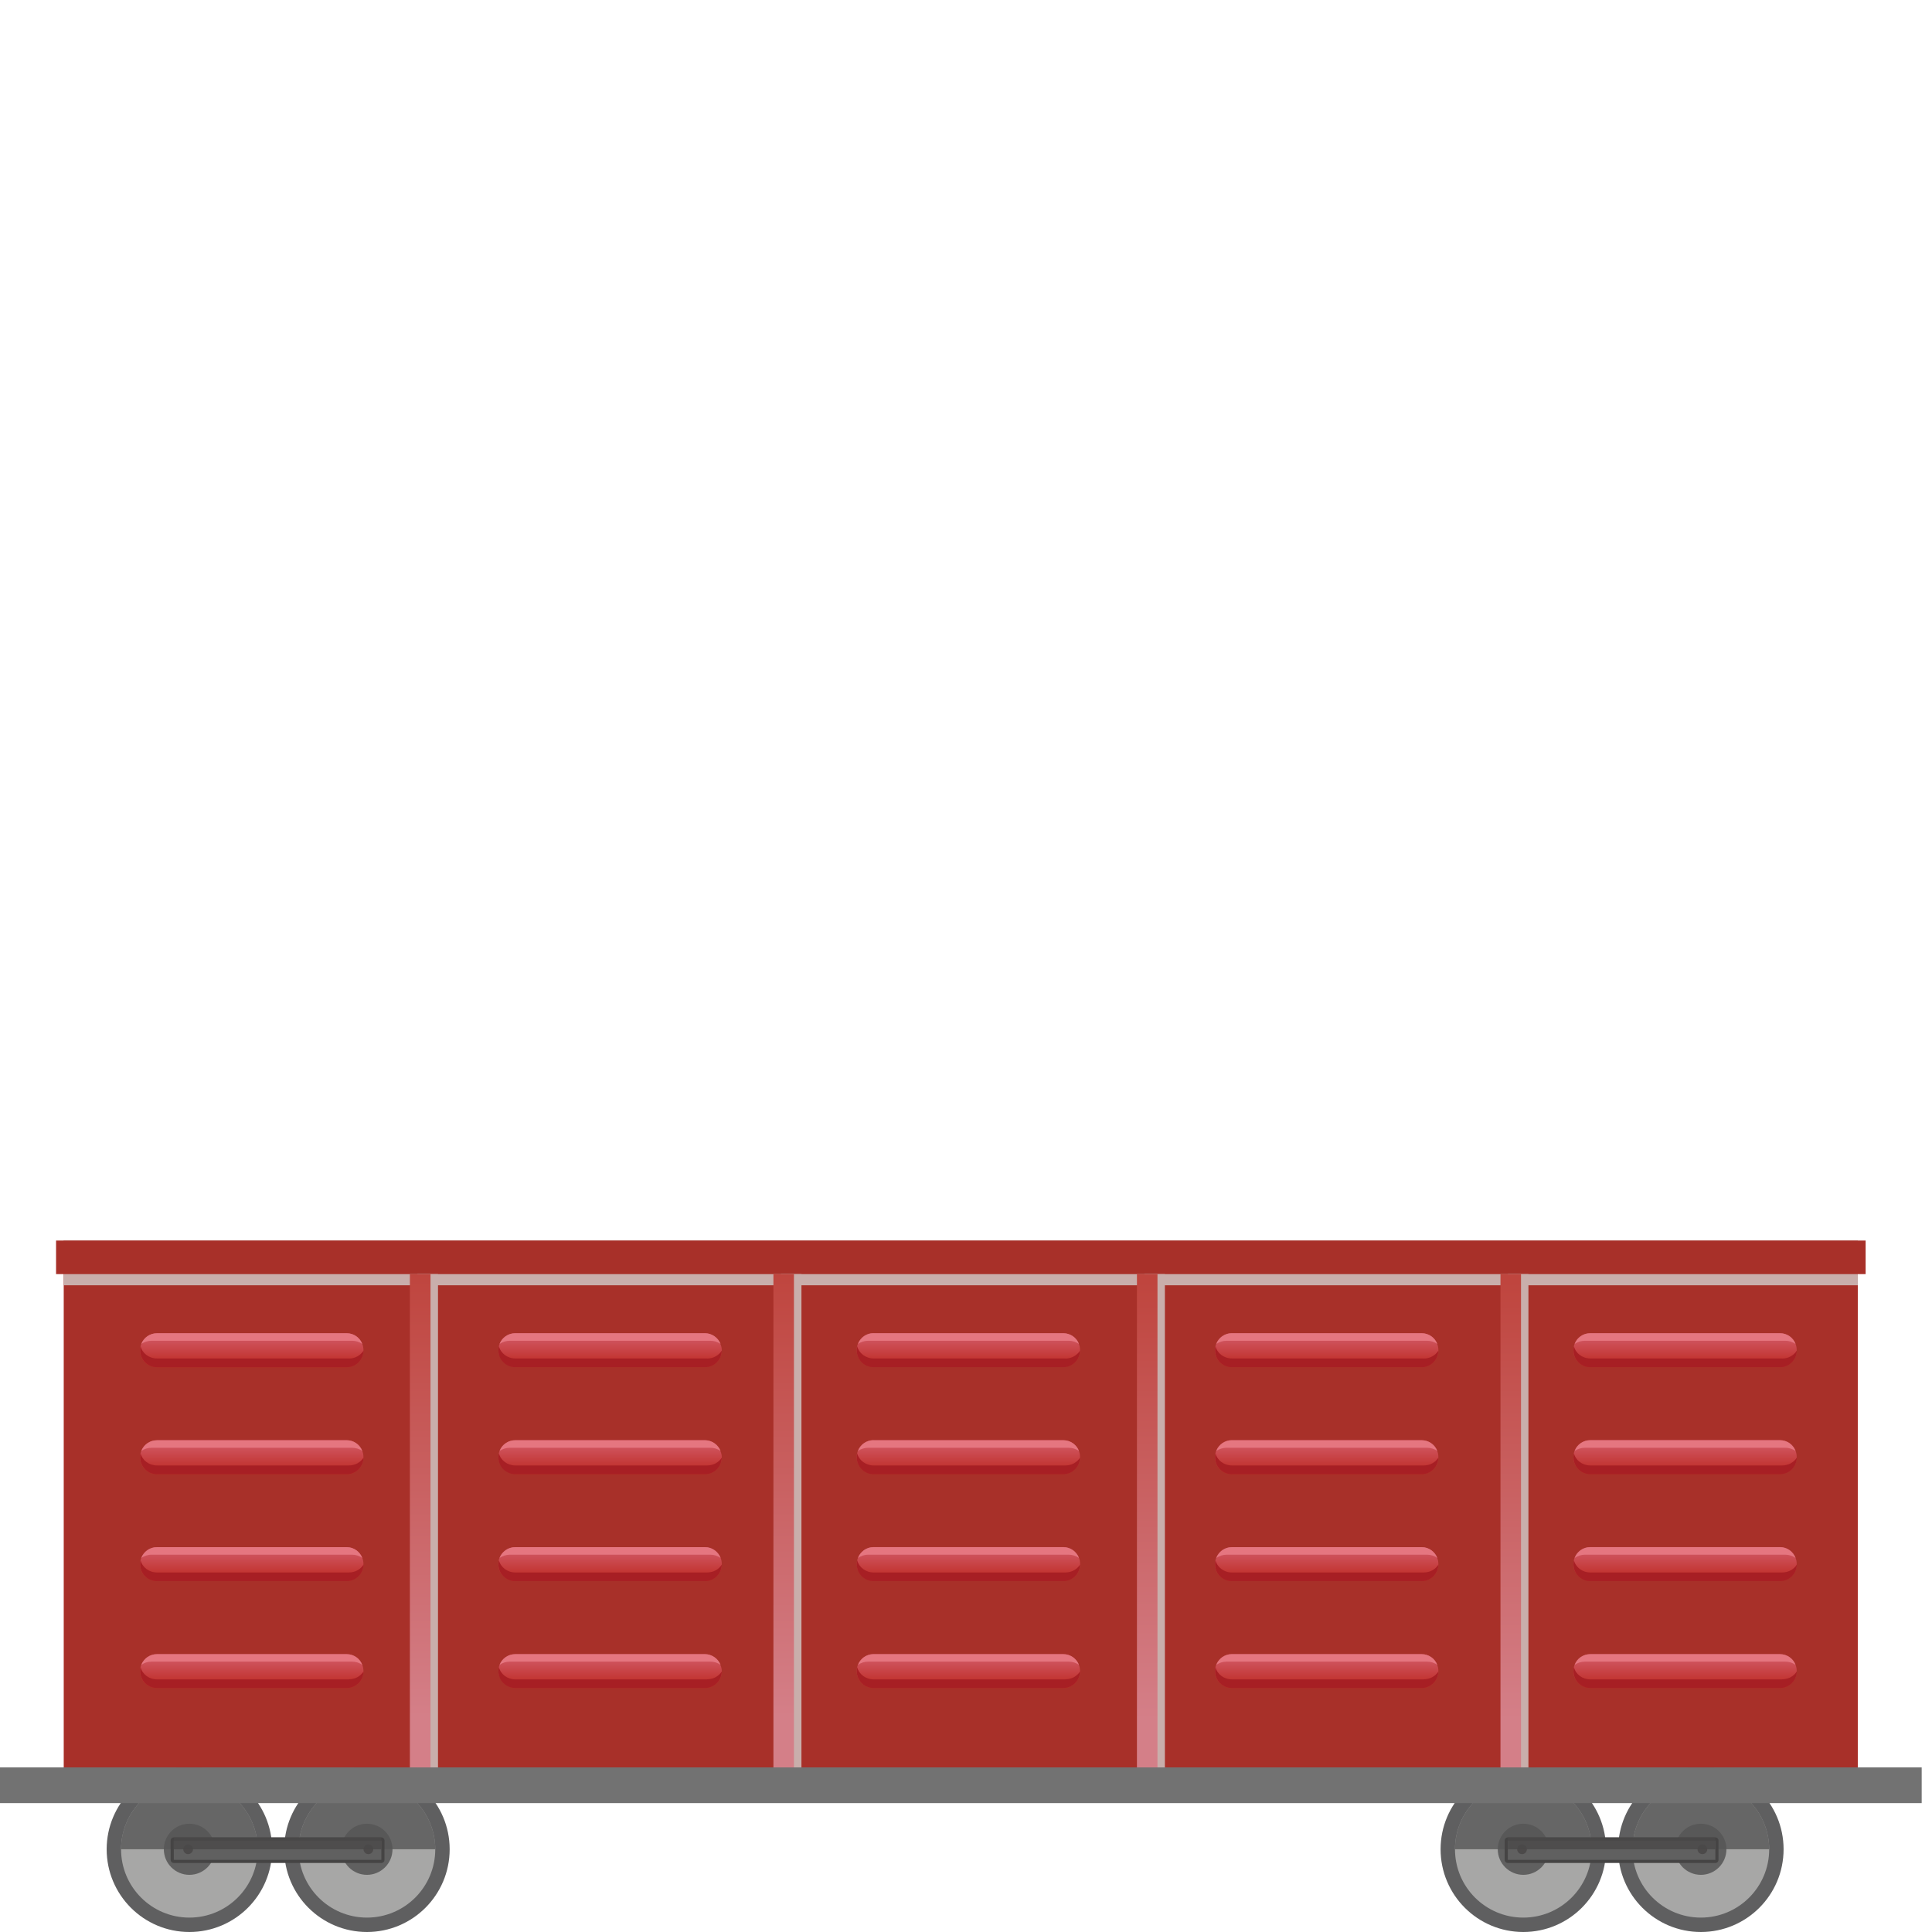 <?xml version="1.0" encoding="UTF-8"?>
<svg xmlns="http://www.w3.org/2000/svg" xmlns:xlink="http://www.w3.org/1999/xlink" viewBox="0 0 226.77 226.77">
  <defs>
    <linearGradient id="uuid-ba7c491f-54f3-45aa-8b95-700722935736" x1="91.99" y1="149.4" x2="91.99" y2="207.21" gradientUnits="userSpaceOnUse">
      <stop offset="0" stop-color="#bf453e"/>
      <stop offset=".9" stop-color="#d47f88"/>
    </linearGradient>
    <linearGradient id="uuid-1e6afaa9-4773-4776-a4bd-15be20c6bd2d" x1="49.32" x2="49.32" xlink:href="#uuid-ba7c491f-54f3-45aa-8b95-700722935736"/>
    <linearGradient id="uuid-9bef6537-a979-42f2-9d0c-2261e241a16b" x1="50.15" y1="287.4" x2="50.15" y2="345.2" gradientTransform="translate(127.17 495) scale(1 -1)" gradientUnits="userSpaceOnUse">
      <stop offset=".1" stop-color="#d47f88"/>
      <stop offset=".99" stop-color="#bf453e"/>
    </linearGradient>
    <linearGradient id="uuid-19d64fec-9bb2-4b6e-be7b-31d623aae2b2" x1="7.48" x2="7.48" xlink:href="#uuid-9bef6537-a979-42f2-9d0c-2261e241a16b"/>
    <linearGradient id="uuid-0e95fa16-8a1e-41af-b3ed-c25617b5f62b" x1="29.55" y1="156.48" x2="29.55" y2="160.45" gradientUnits="userSpaceOnUse">
      <stop offset=".1" stop-color="#d15965"/>
      <stop offset=".99" stop-color="#bd2820"/>
    </linearGradient>
    <linearGradient id="uuid-36389c1d-ae4f-427b-938c-7b3fd93799aa" y1="169.04" y2="173.01" xlink:href="#uuid-0e95fa16-8a1e-41af-b3ed-c25617b5f62b"/>
    <linearGradient id="uuid-73958d92-5d88-4e04-b3fe-9d651480ddcc" y1="181.59" y2="185.56" xlink:href="#uuid-0e95fa16-8a1e-41af-b3ed-c25617b5f62b"/>
    <linearGradient id="uuid-c8217a23-5f13-4617-bb77-5660bf6d5c81" y1="194.15" y2="198.11" xlink:href="#uuid-0e95fa16-8a1e-41af-b3ed-c25617b5f62b"/>
    <linearGradient id="uuid-85e60d35-a020-4b90-957a-0010149a402f" x1="71.61" x2="71.61" xlink:href="#uuid-0e95fa16-8a1e-41af-b3ed-c25617b5f62b"/>
    <linearGradient id="uuid-6351cff2-ed51-40e2-b483-c08b80e1f771" x1="71.61" y1="169.04" x2="71.61" y2="173.01" xlink:href="#uuid-0e95fa16-8a1e-41af-b3ed-c25617b5f62b"/>
    <linearGradient id="uuid-81174584-0a5f-42e5-af8f-e09d88af67f2" x1="71.61" y1="181.59" x2="71.61" y2="185.56" xlink:href="#uuid-0e95fa16-8a1e-41af-b3ed-c25617b5f62b"/>
    <linearGradient id="uuid-56c80c3b-a319-4f70-895f-0b759b2b1507" x1="71.61" y1="194.15" x2="71.61" y2="198.11" xlink:href="#uuid-0e95fa16-8a1e-41af-b3ed-c25617b5f62b"/>
    <linearGradient id="uuid-a7a667cf-81f0-4641-84d8-a7e4aa96831c" x1="113.67" x2="113.67" xlink:href="#uuid-0e95fa16-8a1e-41af-b3ed-c25617b5f62b"/>
    <linearGradient id="uuid-3e9bf720-0e69-4d39-92a9-794355359155" x1="113.67" y1="169.04" x2="113.67" y2="173.01" xlink:href="#uuid-0e95fa16-8a1e-41af-b3ed-c25617b5f62b"/>
    <linearGradient id="uuid-55f75209-ff8b-43d3-9364-204443e08441" x1="113.67" y1="181.59" x2="113.67" y2="185.56" xlink:href="#uuid-0e95fa16-8a1e-41af-b3ed-c25617b5f62b"/>
    <linearGradient id="uuid-35a3aa56-241f-4efa-9bee-92e0ce1cb062" x1="113.67" y1="194.15" x2="113.67" y2="198.11" xlink:href="#uuid-0e95fa16-8a1e-41af-b3ed-c25617b5f62b"/>
    <linearGradient id="uuid-b7faab73-fede-4f89-864f-d05237fdabea" x1="155.73" x2="155.73" xlink:href="#uuid-0e95fa16-8a1e-41af-b3ed-c25617b5f62b"/>
    <linearGradient id="uuid-c284a700-f6ef-40a3-91ce-2343af7eb1bc" x1="155.73" y1="169.04" x2="155.73" y2="173.01" xlink:href="#uuid-0e95fa16-8a1e-41af-b3ed-c25617b5f62b"/>
    <linearGradient id="uuid-9019f097-c93b-4aa1-8d9c-04b5cd6ea7c8" x1="155.73" y1="181.59" x2="155.73" y2="185.56" xlink:href="#uuid-0e95fa16-8a1e-41af-b3ed-c25617b5f62b"/>
    <linearGradient id="uuid-75b653ea-7297-4d28-ad0e-078760ec7881" x1="155.73" y1="194.15" x2="155.73" y2="198.11" xlink:href="#uuid-0e95fa16-8a1e-41af-b3ed-c25617b5f62b"/>
    <linearGradient id="uuid-9dc655d5-5265-4760-bbaa-dbb0a699370a" x1="197.78" x2="197.78" xlink:href="#uuid-0e95fa16-8a1e-41af-b3ed-c25617b5f62b"/>
    <linearGradient id="uuid-0fb82d10-f786-45f7-b1d7-bf47a0b9751a" x1="197.78" y1="169.04" x2="197.78" y2="173.01" xlink:href="#uuid-0e95fa16-8a1e-41af-b3ed-c25617b5f62b"/>
    <linearGradient id="uuid-34e86b00-1033-4131-8e9f-517475b118a5" x1="197.78" y1="181.59" x2="197.78" y2="185.56" xlink:href="#uuid-0e95fa16-8a1e-41af-b3ed-c25617b5f62b"/>
    <linearGradient id="uuid-f352e5a1-65f7-45e7-8c2d-b81d7f94fd55" x1="197.78" y1="194.15" x2="197.78" y2="198.11" xlink:href="#uuid-0e95fa16-8a1e-41af-b3ed-c25617b5f62b"/>
  </defs>
  <g style="isolation: isolate;">
    <g id="uuid-074849c4-c897-41c8-923f-50defc804f2a" data-name="圖層 1">
      <g>
        <path d="M208.33,207.45h.2c-.07,0-.14,0-.2,0h0Z" style="fill: #e5e5e5;"/>
        <g>
          <g>
            <g>
              <circle cx="22.23" cy="217.06" r="8.02" style="fill: none; stroke: #5f5f60; stroke-miterlimit: 10; stroke-width: 3.38px;"/>
              <circle cx="22.23" cy="217.06" r="8.02" style="fill: #a7a7a6;"/>
              <circle cx="22.23" cy="217.06" r="3" style="fill: #606060;"/>
              <path d="M22.23,209.04c-4.43,0-8.02,3.59-8.02,8.02h16.04c0-4.43-3.59-8.02-8.02-8.02Z" style="fill: #565657; opacity: .8;"/>
            </g>
            <g>
              <circle cx="43.07" cy="217.06" r="8.02" style="fill: none; stroke: #5f5f60; stroke-miterlimit: 10; stroke-width: 3.38px;"/>
              <circle cx="43.07" cy="217.06" r="8.02" style="fill: #a7a7a6;"/>
              <circle cx="43.07" cy="217.06" r="3" style="fill: #606060;"/>
              <path d="M43.07,209.04c-4.43,0-8.02,3.59-8.02,8.02h16.04c0-4.43-3.59-8.02-8.02-8.02Z" style="fill: #565657; opacity: .8;"/>
            </g>
            <g>
              <rect x="20.4" y="216.04" width="24.36" height="2.26" style="fill: none; stroke: #454444; stroke-linecap: round; stroke-linejoin: round; stroke-width: .74px;"/>
              <rect x="20.4" y="216.04" width="24.36" height="2.26" style="fill: #606060;"/>
              <circle cx="22.08" cy="217.06" r=".57" style="fill: #4c4a4a;"/>
              <circle cx="43.24" cy="217.06" r=".57" style="fill: #4c4a4a;"/>
              <rect x="20.4" y="215.67" width="24.36" height="1.39" style="fill: #4a4949; opacity: .8;"/>
            </g>
          </g>
          <g>
            <g>
              <circle cx="178.8" cy="217.06" r="8.02" style="fill: none; stroke: #5f5f60; stroke-miterlimit: 10; stroke-width: 3.38px;"/>
              <circle cx="178.8" cy="217.06" r="8.02" style="fill: #a7a7a6;"/>
              <circle cx="178.8" cy="217.06" r="3" style="fill: #606060;"/>
              <path d="M178.8,209.04c-4.43,0-8.02,3.59-8.02,8.02h16.04c0-4.43-3.59-8.02-8.02-8.02Z" style="fill: #565657; opacity: .8;"/>
            </g>
            <g>
              <circle cx="199.64" cy="217.06" r="8.02" style="fill: none; stroke: #5f5f60; stroke-miterlimit: 10; stroke-width: 3.38px;"/>
              <circle cx="199.64" cy="217.06" r="8.02" style="fill: #a7a7a6;"/>
              <circle cx="199.64" cy="217.06" r="3" style="fill: #606060;"/>
              <path d="M199.64,209.04c-4.43,0-8.02,3.59-8.02,8.02h16.04c0-4.43-3.59-8.02-8.02-8.02Z" style="fill: #565657; opacity: .8;"/>
            </g>
            <g>
              <rect x="176.98" y="216.04" width="24.36" height="2.26" style="fill: none; stroke: #454444; stroke-linecap: round; stroke-linejoin: round; stroke-width: .74px;"/>
              <rect x="176.98" y="216.04" width="24.36" height="2.26" style="fill: #606060;"/>
              <circle cx="178.65" cy="217.06" r=".57" style="fill: #4c4a4a;"/>
              <circle cx="199.82" cy="217.06" r=".57" style="fill: #4c4a4a;"/>
              <rect x="176.98" y="215.67" width="24.36" height="1.39" style="fill: #4a4949; opacity: .8;"/>
            </g>
          </g>
          <rect y="207.45" width="225.56" height="4.19" style="fill: #727272;"/>
        </g>
        <g>
          <rect x="7.48" y="145.61" width="210.58" height="61.84" style="fill: #a83029;"/>
          <rect x="7.48" y="145.61" width="210.58" height="5.25" style="fill: #c9aeab; mix-blend-mode: multiply;"/>
          <rect x="6.58" y="145.61" width="212.4" height="3.94" style="fill: #a83029;"/>
          <g>
            <rect x="91.66" y="149.55" width="2.41" height="57.9" style="fill: #c9aeab; mix-blend-mode: multiply;"/>
            <rect x="90.78" y="149.55" width="2.41" height="57.9" style="fill: url(#uuid-ba7c491f-54f3-45aa-8b95-700722935736);"/>
          </g>
          <g>
            <rect x="48.99" y="149.55" width="2.42" height="57.9" style="fill: #c9aeab; mix-blend-mode: multiply;"/>
            <rect x="48.11" y="149.55" width="2.42" height="57.9" style="fill: url(#uuid-1e6afaa9-4773-4776-a4bd-15be20c6bd2d);"/>
          </g>
          <g>
            <rect x="176.99" y="149.55" width="2.41" height="57.9" style="fill: #c9aeab; mix-blend-mode: multiply;"/>
            <rect x="176.12" y="149.55" width="2.41" height="57.9" style="fill: url(#uuid-9bef6537-a979-42f2-9d0c-2261e241a16b);"/>
          </g>
          <g>
            <rect x="134.32" y="149.55" width="2.41" height="57.9" style="fill: #c9aeab; mix-blend-mode: multiply;"/>
            <rect x="133.45" y="149.55" width="2.41" height="57.9" style="fill: url(#uuid-19d64fec-9bb2-4b6e-be7b-31d623aae2b2);"/>
          </g>
          <g>
            <g>
              <path d="M18.41,156.49h22.28c1.08,0,1.97.88,1.97,1.97v.05c0,1.08-.88,1.97-1.97,1.97h-22.28c-1.09,0-1.97-.88-1.97-1.97v-.04c0-1.09.88-1.97,1.97-1.97Z" style="fill: url(#uuid-0e95fa16-8a1e-41af-b3ed-c25617b5f62b);"/>
              <path d="M40.95,159.45h-22.52c-.94,0-1.73-.61-1.93-1.44-.03.14-.05.29-.05.45v.04c0,1.09.88,1.97,1.97,1.97h22.28c1.08,0,1.95-.86,1.97-1.94-.35.55-.98.93-1.71.93Z" style="fill: #a71f24;"/>
              <path d="M17.79,157.37h23.52c.46,0,.87.14,1.21.37-.28-.73-.99-1.25-1.82-1.25h-22.28c-.83,0-1.54.52-1.83,1.25.34-.23.75-.37,1.21-.37Z" style="fill: #e57680;"/>
            </g>
            <g>
              <path d="M18.41,169.05h22.28c1.08,0,1.97.88,1.97,1.97v.05c0,1.08-.88,1.97-1.97,1.97h-22.28c-1.09,0-1.97-.88-1.97-1.97v-.04c0-1.09.88-1.97,1.97-1.97Z" style="fill: url(#uuid-36389c1d-ae4f-427b-938c-7b3fd93799aa);"/>
              <path d="M40.95,172.01h-22.52c-.94,0-1.73-.61-1.93-1.43-.03.14-.05.28-.05.44v.04c0,1.08.88,1.97,1.97,1.97h22.28c1.08,0,1.95-.87,1.97-1.94-.35.55-.98.92-1.71.92Z" style="fill: #a71f24;"/>
              <path d="M17.79,169.93h23.52c.46,0,.87.14,1.21.37-.28-.73-.99-1.25-1.82-1.25h-22.28c-.83,0-1.54.52-1.83,1.25.34-.23.75-.37,1.21-.37Z" style="fill: #e57680;"/>
            </g>
            <g>
              <path d="M18.41,181.6h22.28c1.08,0,1.97.88,1.97,1.97v.04c0,1.09-.88,1.97-1.97,1.97h-22.28c-1.09,0-1.97-.88-1.97-1.97v-.04c0-1.09.88-1.97,1.97-1.97Z" style="fill: url(#uuid-73958d92-5d88-4e04-b3fe-9d651480ddcc);"/>
              <path d="M40.95,184.57h-22.52c-.94,0-1.73-.61-1.93-1.44-.03.14-.05.29-.05.44v.04c0,1.09.88,1.97,1.97,1.97h22.28c1.08,0,1.95-.86,1.97-1.93-.35.55-.98.92-1.71.92Z" style="fill: #a71f24;"/>
              <path d="M17.79,182.48h23.52c.46,0,.87.14,1.21.38-.28-.73-.99-1.26-1.82-1.26h-22.28c-.83,0-1.54.53-1.83,1.26.34-.23.75-.38,1.21-.38Z" style="fill: #e57680;"/>
            </g>
            <g>
              <path d="M40.69,198.13h-22.28c-1.09,0-1.97-.88-1.97-1.96v-.04c0-1.09.88-1.97,1.97-1.97h22.28c1.09,0,1.97.88,1.97,1.97v.04c0,1.08-.88,1.96-1.97,1.96Z" style="fill: url(#uuid-c8217a23-5f13-4617-bb77-5660bf6d5c81);"/>
              <path d="M40.95,197.12h-22.52c-.94,0-1.73-.61-1.93-1.44-.03.14-.05.29-.05.44v.03c0,1.09.88,1.97,1.97,1.97h22.28c1.08,0,1.95-.86,1.97-1.93-.35.55-.98.92-1.71.92Z" style="fill: #a71f24;"/>
              <path d="M17.79,195.03h23.52c.46,0,.87.14,1.21.38-.28-.73-.99-1.25-1.82-1.25h-22.28c-.83,0-1.54.52-1.83,1.25.34-.24.75-.38,1.21-.38Z" style="fill: #e57680;"/>
            </g>
          </g>
          <g>
            <g>
              <rect x="58.5" y="156.49" width="26.22" height="3.98" rx="1.97" ry="1.97" style="fill: url(#uuid-85e60d35-a020-4b90-957a-0010149a402f);"/>
              <path d="M83.01,159.45h-22.52c-.94,0-1.73-.61-1.93-1.44-.03.14-.06.29-.06.45v.04c0,1.09.88,1.97,1.97,1.97h22.29c1.07,0,1.94-.86,1.96-1.94-.35.55-.98.93-1.71.93Z" style="fill: #a71f24;"/>
              <path d="M59.85,157.37h23.52c.45,0,.87.14,1.21.37-.29-.73-1-1.25-1.82-1.25h-22.29c-.83,0-1.54.52-1.83,1.25.34-.23.76-.37,1.22-.37Z" style="fill: #e57680;"/>
            </g>
            <g>
              <rect x="58.5" y="169.05" width="26.22" height="3.98" rx="1.97" ry="1.97" style="fill: url(#uuid-6351cff2-ed51-40e2-b483-c08b80e1f771);"/>
              <path d="M83.01,172.01h-22.52c-.94,0-1.73-.61-1.93-1.43-.03.14-.06.28-.06.44v.04c0,1.08.88,1.97,1.97,1.97h22.29c1.07,0,1.94-.87,1.96-1.94-.35.55-.98.92-1.71.92Z" style="fill: #a71f24;"/>
              <path d="M59.85,169.93h23.52c.45,0,.87.14,1.21.37-.29-.73-1-1.25-1.82-1.25h-22.29c-.83,0-1.54.52-1.83,1.25.34-.23.76-.37,1.22-.37Z" style="fill: #e57680;"/>
            </g>
            <g>
              <path d="M60.46,181.6h22.29c1.08,0,1.97.88,1.97,1.97v.04c0,1.09-.88,1.97-1.97,1.97h-22.29c-1.08,0-1.97-.88-1.97-1.97v-.04c0-1.08.88-1.97,1.97-1.97Z" style="fill: url(#uuid-81174584-0a5f-42e5-af8f-e09d88af67f2);"/>
              <path d="M83.01,184.57h-22.52c-.94,0-1.73-.61-1.93-1.44-.03.14-.06.29-.06.44v.04c0,1.09.88,1.97,1.97,1.97h22.29c1.07,0,1.94-.86,1.96-1.93-.35.55-.98.92-1.71.92Z" style="fill: #a71f24;"/>
              <path d="M59.85,182.48h23.52c.45,0,.87.14,1.21.38-.29-.73-1-1.26-1.82-1.26h-22.29c-.83,0-1.54.53-1.83,1.26.34-.23.76-.38,1.22-.38Z" style="fill: #e57680;"/>
            </g>
            <g>
              <rect x="58.5" y="194.16" width="26.22" height="3.97" rx="1.97" ry="1.97" style="fill: url(#uuid-56c80c3b-a319-4f70-895f-0b759b2b1507);"/>
              <path d="M83.01,197.12h-22.52c-.94,0-1.73-.61-1.93-1.44-.03.14-.06.29-.06.44v.03c0,1.09.88,1.97,1.97,1.97h22.29c1.07,0,1.94-.86,1.96-1.93-.35.55-.98.92-1.71.92Z" style="fill: #a71f24;"/>
              <path d="M59.85,195.03h23.52c.45,0,.87.14,1.21.38-.29-.73-1-1.25-1.82-1.25h-22.29c-.83,0-1.54.52-1.83,1.25.34-.24.76-.38,1.22-.38Z" style="fill: #e57680;"/>
            </g>
          </g>
          <g>
            <g>
              <path d="M102.53,156.49h22.28c1.08,0,1.96.88,1.96,1.96v.05c0,1.08-.88,1.96-1.96,1.96h-22.28c-1.08,0-1.97-.88-1.97-1.97v-.05c0-1.08.88-1.97,1.97-1.97Z" style="fill: url(#uuid-a7a667cf-81f0-4641-84d8-a7e4aa96831c);"/>
              <path d="M125.06,159.45h-22.51c-.94,0-1.73-.61-1.94-1.44-.03.14-.05.29-.05.45v.04c0,1.09.88,1.97,1.96,1.97h22.28c1.08,0,1.95-.86,1.97-1.94-.35.55-.98.93-1.71.93Z" style="fill: #a71f24;"/>
              <path d="M101.91,157.37h23.52c.45,0,.87.14,1.21.37-.28-.73-1-1.25-1.83-1.25h-22.28c-.83,0-1.54.52-1.82,1.25.34-.23.75-.37,1.21-.37Z" style="fill: #e57680;"/>
            </g>
            <g>
              <path d="M102.53,169.05h22.28c1.08,0,1.96.88,1.96,1.96v.05c0,1.08-.88,1.96-1.96,1.96h-22.28c-1.08,0-1.97-.88-1.97-1.97v-.05c0-1.08.88-1.97,1.97-1.97Z" style="fill: url(#uuid-3e9bf720-0e69-4d39-92a9-794355359155);"/>
              <path d="M125.06,172.01h-22.51c-.94,0-1.73-.61-1.94-1.43-.03.14-.05.28-.05.44v.04c0,1.08.88,1.97,1.96,1.97h22.28c1.08,0,1.95-.87,1.97-1.94-.35.55-.98.92-1.71.92Z" style="fill: #a71f24;"/>
              <path d="M101.91,169.93h23.52c.45,0,.87.14,1.21.37-.28-.73-1-1.25-1.83-1.25h-22.28c-.83,0-1.54.52-1.82,1.25.34-.23.75-.37,1.21-.37Z" style="fill: #e57680;"/>
            </g>
            <g>
              <path d="M124.81,185.57h-22.28c-1.09,0-1.96-.88-1.96-1.97v-.04c0-1.08.88-1.97,1.96-1.97h22.28c1.09,0,1.97.89,1.97,1.97v.04c0,1.09-.88,1.97-1.97,1.97Z" style="fill: url(#uuid-55f75209-ff8b-43d3-9364-204443e08441);"/>
              <path d="M125.06,184.57h-22.51c-.94,0-1.73-.61-1.94-1.44-.03.14-.05.29-.05.44v.04c0,1.09.88,1.97,1.96,1.97h22.28c1.08,0,1.95-.86,1.97-1.93-.35.55-.98.92-1.71.92Z" style="fill: #a71f24;"/>
              <path d="M101.91,182.48h23.52c.45,0,.87.14,1.21.38-.28-.73-1-1.26-1.83-1.26h-22.28c-.83,0-1.54.53-1.82,1.26.34-.23.75-.38,1.21-.38Z" style="fill: #e57680;"/>
            </g>
            <g>
              <path d="M102.53,194.16h22.28c1.08,0,1.96.88,1.96,1.96v.05c0,1.08-.88,1.96-1.96,1.96h-22.28c-1.08,0-1.97-.88-1.97-1.97v-.04c0-1.08.88-1.97,1.97-1.97Z" style="fill: url(#uuid-35a3aa56-241f-4efa-9bee-92e0ce1cb062);"/>
              <path d="M125.06,197.12h-22.51c-.94,0-1.73-.61-1.94-1.44-.03.14-.05.29-.05.44v.03c0,1.09.88,1.97,1.96,1.97h22.28c1.08,0,1.95-.86,1.97-1.93-.35.55-.98.92-1.71.92Z" style="fill: #a71f24;"/>
              <path d="M101.91,195.03h23.52c.45,0,.87.14,1.21.38-.28-.73-1-1.25-1.83-1.25h-22.28c-.83,0-1.54.52-1.82,1.25.34-.24.75-.38,1.21-.38Z" style="fill: #e57680;"/>
            </g>
          </g>
          <g>
            <g>
              <path d="M144.58,156.49h22.28c1.09,0,1.97.88,1.97,1.97v.04c0,1.09-.88,1.97-1.97,1.97h-22.28c-1.08,0-1.97-.88-1.97-1.97v-.05c0-1.08.88-1.97,1.97-1.97Z" style="fill: url(#uuid-b7faab73-fede-4f89-864f-d05237fdabea);"/>
              <path d="M167.12,159.45h-22.52c-.94,0-1.73-.61-1.93-1.44-.03.14-.05.29-.05.45v.04c0,1.09.88,1.97,1.97,1.97h22.28c1.07,0,1.94-.86,1.96-1.94-.34.55-.98.93-1.71.93Z" style="fill: #a71f24;"/>
              <path d="M143.97,157.37h23.52c.46,0,.87.14,1.21.37-.28-.73-.99-1.25-1.82-1.25h-22.28c-.83,0-1.55.52-1.83,1.25.35-.23.76-.37,1.21-.37Z" style="fill: #e57680;"/>
            </g>
            <g>
              <path d="M144.58,169.05h22.28c1.09,0,1.97.88,1.97,1.97v.04c0,1.09-.88,1.97-1.97,1.97h-22.28c-1.08,0-1.97-.88-1.97-1.97v-.05c0-1.08.88-1.97,1.97-1.97Z" style="fill: url(#uuid-c284a700-f6ef-40a3-91ce-2343af7eb1bc);"/>
              <path d="M167.12,172.01h-22.52c-.94,0-1.73-.61-1.93-1.43-.03.14-.05.28-.05.44v.04c0,1.08.88,1.97,1.97,1.97h22.28c1.07,0,1.94-.87,1.96-1.94-.34.55-.98.92-1.71.92Z" style="fill: #a71f24;"/>
              <path d="M143.97,169.93h23.52c.46,0,.87.14,1.21.37-.28-.73-.99-1.25-1.82-1.25h-22.28c-.83,0-1.55.52-1.83,1.25.35-.23.76-.37,1.21-.37Z" style="fill: #e57680;"/>
            </g>
            <g>
              <path d="M144.58,181.6h22.28c1.09,0,1.97.88,1.97,1.97v.04c0,1.09-.88,1.97-1.97,1.97h-22.28c-1.08,0-1.97-.88-1.97-1.97v-.04c0-1.08.88-1.97,1.97-1.97Z" style="fill: url(#uuid-9019f097-c93b-4aa1-8d9c-04b5cd6ea7c8);"/>
              <path d="M167.12,184.57h-22.52c-.94,0-1.73-.61-1.93-1.44-.03.14-.05.29-.05.44v.04c0,1.09.88,1.97,1.97,1.97h22.28c1.07,0,1.94-.86,1.96-1.93-.34.55-.98.92-1.71.92Z" style="fill: #a71f24;"/>
              <path d="M143.97,182.48h23.52c.46,0,.87.14,1.21.38-.28-.73-.99-1.26-1.82-1.26h-22.28c-.83,0-1.55.53-1.83,1.26.35-.23.76-.38,1.21-.38Z" style="fill: #e57680;"/>
            </g>
            <g>
              <path d="M144.58,194.16h22.28c1.09,0,1.97.88,1.97,1.97v.03c0,1.09-.88,1.97-1.97,1.97h-22.28c-1.08,0-1.97-.88-1.97-1.97v-.04c0-1.08.88-1.97,1.97-1.97Z" style="fill: url(#uuid-75b653ea-7297-4d28-ad0e-078760ec7881);"/>
              <path d="M167.12,197.12h-22.52c-.94,0-1.73-.61-1.93-1.44-.03.14-.05.29-.05.44v.03c0,1.09.88,1.97,1.97,1.97h22.28c1.07,0,1.94-.86,1.96-1.93-.34.55-.98.92-1.71.92Z" style="fill: #a71f24;"/>
              <path d="M143.97,195.03h23.52c.46,0,.87.14,1.21.38-.28-.73-.99-1.25-1.82-1.25h-22.28c-.83,0-1.55.52-1.83,1.25.35-.24.76-.38,1.21-.38Z" style="fill: #e57680;"/>
            </g>
          </g>
          <g>
            <g>
              <path d="M208.93,160.47h-22.28c-1.09,0-1.97-.88-1.97-1.97v-.04c0-1.09.88-1.97,1.97-1.97h22.28c1.09,0,1.96.88,1.96,1.97v.04c0,1.09-.88,1.97-1.96,1.97Z" style="fill: url(#uuid-9dc655d5-5265-4760-bbaa-dbb0a699370a);"/>
              <path d="M209.18,159.45h-22.51c-.95,0-1.73-.61-1.93-1.44-.03.14-.05.29-.05.45v.04c0,1.09.88,1.97,1.97,1.97h22.28c1.07,0,1.95-.86,1.96-1.94-.34.55-.98.93-1.71.93Z" style="fill: #a71f24;"/>
              <path d="M186.02,157.37h23.52c.45,0,.87.14,1.21.37-.28-.73-.99-1.25-1.82-1.25h-22.28c-.83,0-1.54.52-1.82,1.25.34-.23.76-.37,1.21-.37Z" style="fill: #e57680;"/>
            </g>
            <g>
              <path d="M208.93,173.02h-22.28c-1.09,0-1.97-.88-1.97-1.97v-.04c0-1.08.88-1.97,1.97-1.97h22.28c1.09,0,1.96.88,1.96,1.97v.04c0,1.08-.88,1.97-1.96,1.97Z" style="fill: url(#uuid-0fb82d10-f786-45f7-b1d7-bf47a0b9751a);"/>
              <path d="M209.18,172.01h-22.51c-.95,0-1.73-.61-1.93-1.43-.03.14-.05.28-.05.44v.04c0,1.08.88,1.97,1.97,1.97h22.28c1.07,0,1.95-.87,1.96-1.94-.34.55-.98.92-1.71.92Z" style="fill: #a71f24;"/>
              <path d="M186.02,169.93h23.52c.45,0,.87.14,1.21.37-.28-.73-.99-1.25-1.82-1.25h-22.28c-.83,0-1.54.52-1.82,1.25.34-.23.76-.37,1.21-.37Z" style="fill: #e57680;"/>
            </g>
            <g>
              <path d="M208.93,185.57h-22.28c-1.09,0-1.97-.88-1.97-1.97v-.04c0-1.08.88-1.97,1.97-1.97h22.28c1.09,0,1.96.89,1.96,1.97v.04c0,1.09-.88,1.97-1.96,1.97Z" style="fill: url(#uuid-34e86b00-1033-4131-8e9f-517475b118a5);"/>
              <path d="M209.18,184.57h-22.51c-.95,0-1.73-.61-1.93-1.44-.03.14-.05.29-.05.44v.04c0,1.09.88,1.97,1.97,1.97h22.28c1.07,0,1.95-.86,1.96-1.93-.34.55-.98.92-1.71.92Z" style="fill: #a71f24;"/>
              <path d="M186.02,182.48h23.52c.45,0,.87.14,1.21.38-.28-.73-.99-1.26-1.82-1.26h-22.28c-.83,0-1.54.53-1.82,1.26.34-.23.76-.38,1.21-.38Z" style="fill: #e57680;"/>
            </g>
            <g>
              <path d="M208.93,198.13h-22.28c-1.09,0-1.97-.88-1.97-1.96v-.04c0-1.09.88-1.97,1.97-1.97h22.28c1.09,0,1.96.88,1.96,1.97v.04c0,1.08-.88,1.96-1.96,1.96Z" style="fill: url(#uuid-f352e5a1-65f7-45e7-8c2d-b81d7f94fd55);"/>
              <path d="M209.18,197.12h-22.51c-.95,0-1.73-.61-1.93-1.44-.03.14-.05.29-.05.44v.03c0,1.09.88,1.97,1.97,1.97h22.28c1.07,0,1.95-.86,1.96-1.93-.34.55-.98.92-1.71.92Z" style="fill: #a71f24;"/>
              <path d="M186.02,195.03h23.52c.45,0,.87.14,1.21.38-.28-.73-.99-1.25-1.82-1.25h-22.28c-.83,0-1.54.52-1.82,1.25.34-.24.76-.38,1.21-.38Z" style="fill: #e57680;"/>
            </g>
          </g>
        </g>
      </g>
    </g>
  </g>
</svg>